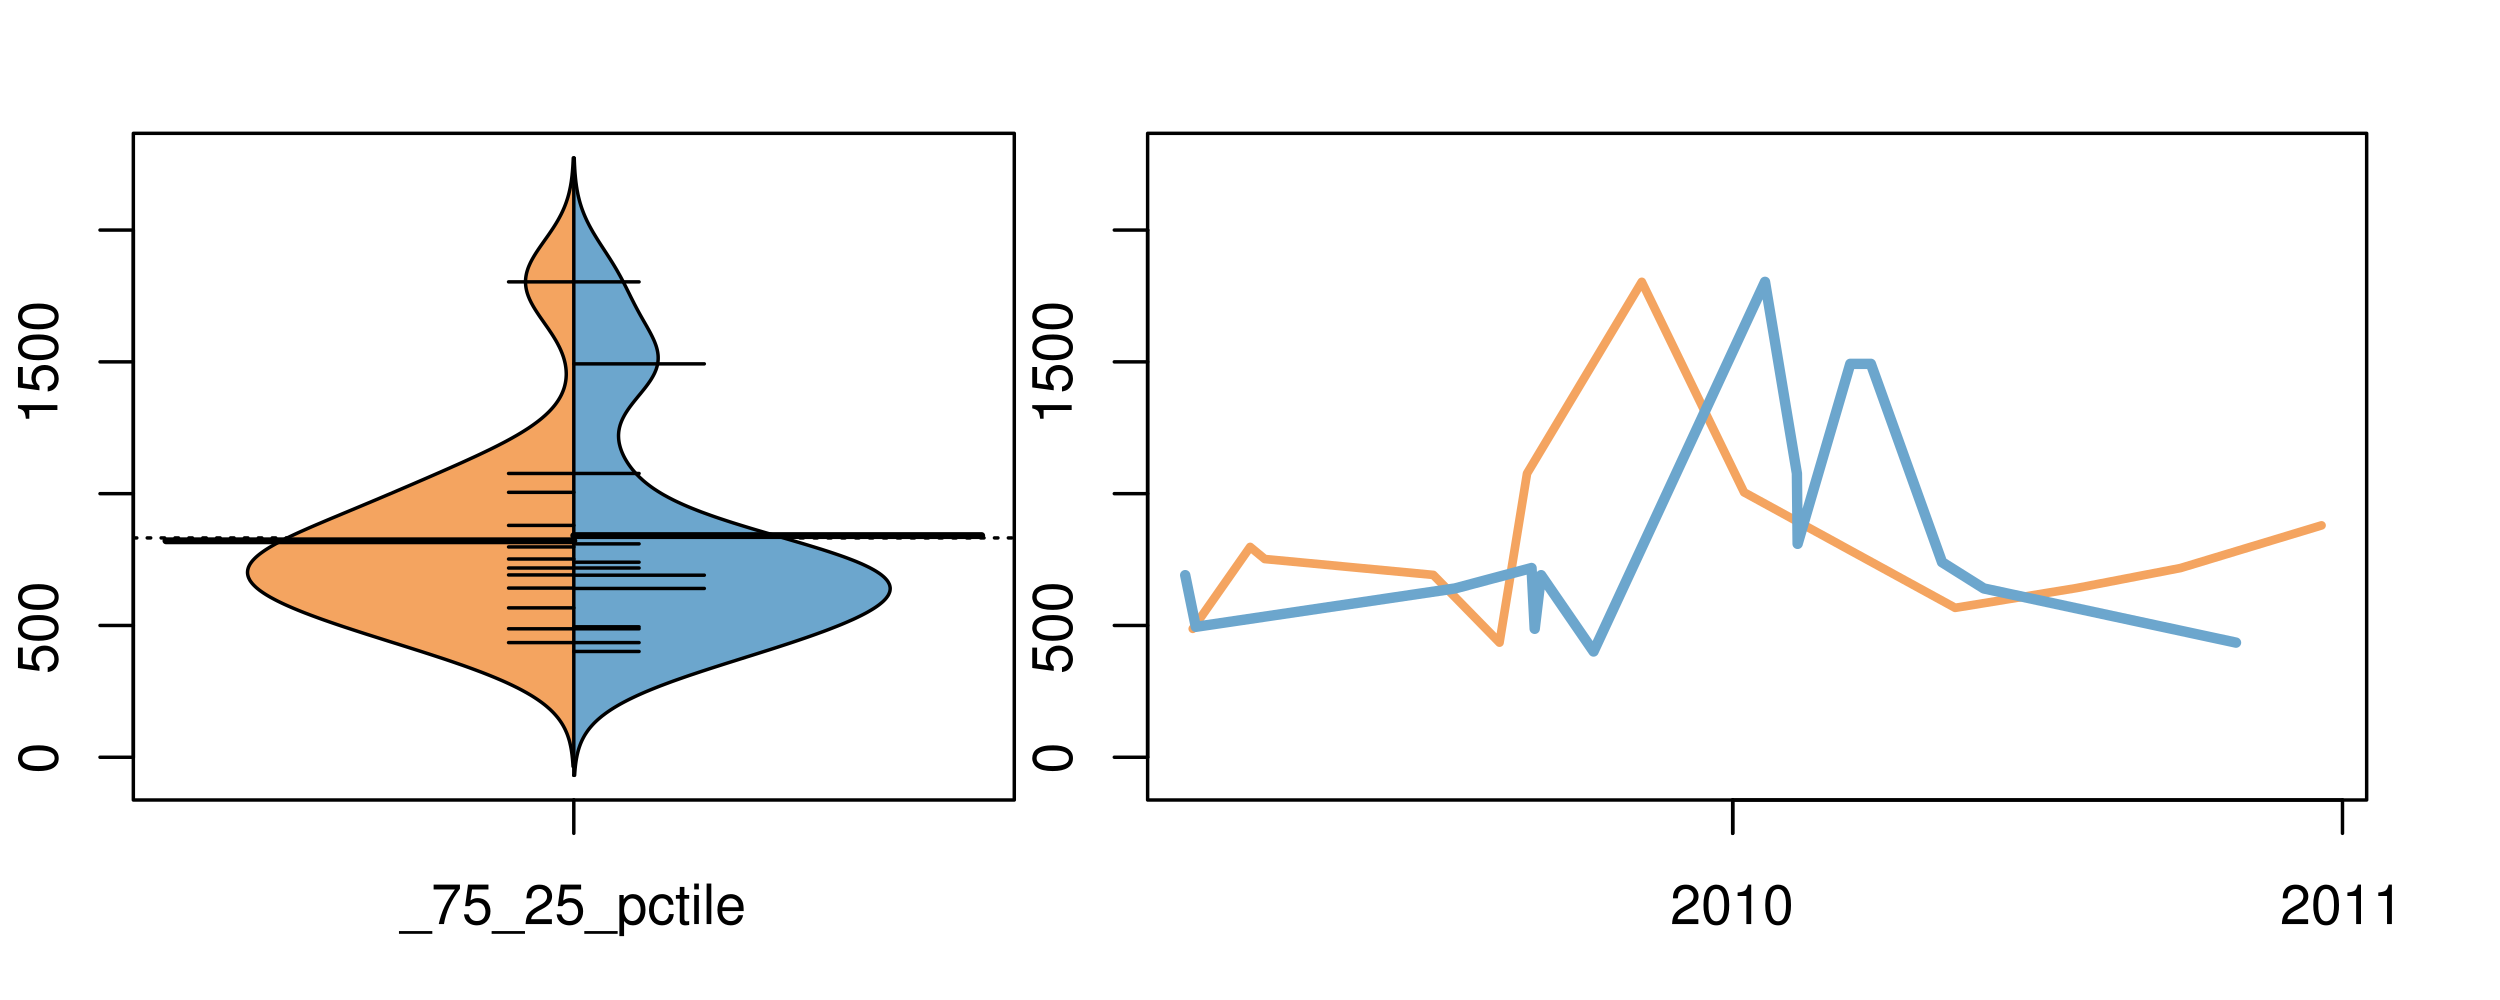 <?xml version="1.0" encoding="UTF-8"?>
<svg xmlns="http://www.w3.org/2000/svg" xmlns:xlink="http://www.w3.org/1999/xlink" width="540pt" height="216pt" viewBox="0 0 540 216" version="1.1">
<defs>
<g>
<symbol overflow="visible" id="glyph0-0">
<path style="stroke:none;" d="M -8.516 -3.297 C -8.516 -2.516 -8.156 -1.781 -7.578 -1.344 C -6.828 -0.797 -5.688 -0.516 -4.109 -0.516 C -1.25 -0.516 0.281 -1.469 0.281 -3.297 C 0.281 -5.094 -1.25 -6.078 -4.047 -6.078 C -5.703 -6.078 -6.797 -5.812 -7.578 -5.25 C -8.172 -4.812 -8.516 -4.109 -8.516 -3.297 Z M -7.578 -3.297 C -7.578 -4.438 -6.422 -5 -4.141 -5 C -1.734 -5 -0.594 -4.453 -0.594 -3.281 C -0.594 -2.156 -1.781 -1.594 -4.109 -1.594 C -6.438 -1.594 -7.578 -2.156 -7.578 -3.297 Z M -7.578 -3.297 "/>
</symbol>
<symbol overflow="visible" id="glyph0-1">
<path style="stroke:none;" d="M -8.516 -5.719 L -8.516 -1.312 L -3.875 -0.688 L -3.875 -1.656 C -4.469 -2.141 -4.672 -2.562 -4.672 -3.219 C -4.672 -4.359 -3.891 -5.078 -2.625 -5.078 C -1.406 -5.078 -0.656 -4.375 -0.656 -3.219 C -0.656 -2.297 -1.125 -1.734 -2.094 -1.469 L -2.094 -0.422 C -1.391 -0.562 -1.062 -0.688 -0.75 -0.938 C -0.094 -1.422 0.281 -2.281 0.281 -3.234 C 0.281 -4.953 -0.969 -6.156 -2.766 -6.156 C -4.453 -6.156 -5.609 -5.047 -5.609 -3.406 C -5.609 -2.812 -5.453 -2.328 -5.094 -1.844 L -7.469 -2.172 L -7.469 -5.719 Z M -8.516 -5.719 "/>
</symbol>
<symbol overflow="visible" id="glyph0-2">
<path style="stroke:none;" d="M -6.062 -3.109 L 0 -3.109 L 0 -4.156 L -8.516 -4.156 L -8.516 -3.469 C -7.203 -3.094 -7.016 -2.859 -6.812 -1.219 L -6.062 -1.219 Z M -6.062 -3.109 "/>
</symbol>
<symbol overflow="visible" id="glyph0-3">
<path style="stroke:none;" d="M -8.75 -5.938 L -8.75 -4.938 L -5.5 -4.938 C -6.125 -4.531 -6.469 -3.859 -6.469 -3.016 C -6.469 -1.375 -5.156 -0.312 -3.156 -0.312 C -1.031 -0.312 0.281 -1.359 0.281 -3.047 C 0.281 -3.906 -0.047 -4.516 -0.828 -5.047 L 0 -5.047 L 0 -5.938 Z M -5.531 -3.188 C -5.531 -4.266 -4.578 -4.938 -3.078 -4.938 C -1.625 -4.938 -0.656 -4.25 -0.656 -3.188 C -0.656 -2.094 -1.625 -1.359 -3.094 -1.359 C -4.562 -1.359 -5.531 -2.094 -5.531 -3.188 Z M -5.531 -3.188 "/>
</symbol>
<symbol overflow="visible" id="glyph0-4">
<path style="stroke:none;" d="M -6.281 -3.094 L -6.281 -2.047 L -7.266 -2.047 C -7.688 -2.047 -7.906 -2.297 -7.906 -2.75 C -7.906 -2.828 -7.906 -2.875 -7.891 -3.094 L -8.719 -3.094 C -8.766 -2.875 -8.781 -2.734 -8.781 -2.531 C -8.781 -1.609 -8.25 -1.062 -7.359 -1.062 L -6.281 -1.062 L -6.281 -0.219 L -5.469 -0.219 L -5.469 -1.062 L 0 -1.062 L 0 -2.047 L -5.469 -2.047 L -5.469 -3.094 Z M -6.281 -3.094 "/>
</symbol>
<symbol overflow="visible" id="glyph0-5">
<path style="stroke:none;" d="M 1.516 -6.938 L 1.516 0.266 L 2.109 0.266 L 2.109 -6.938 Z M 1.516 -6.938 "/>
</symbol>
<symbol overflow="visible" id="glyph0-6">
<path style="stroke:none;" d="M -6.469 -3.266 C -6.469 -1.5 -5.203 -0.438 -3.094 -0.438 C -0.984 -0.438 0.281 -1.484 0.281 -3.281 C 0.281 -5.047 -0.984 -6.125 -3.047 -6.125 C -5.219 -6.125 -6.469 -5.078 -6.469 -3.266 Z M -5.547 -3.281 C -5.547 -4.406 -4.625 -5.078 -3.062 -5.078 C -1.578 -5.078 -0.641 -4.375 -0.641 -3.281 C -0.641 -2.156 -1.578 -1.469 -3.094 -1.469 C -4.609 -1.469 -5.547 -2.156 -5.547 -3.281 Z M -5.547 -3.281 "/>
</symbol>
<symbol overflow="visible" id="glyph0-7">
<path style="stroke:none;" d="M -8.75 -1.828 L -8.75 -0.812 L 0 -0.812 L 0 -1.828 Z M -8.75 -1.828 "/>
</symbol>
<symbol overflow="visible" id="glyph0-8">
<path style="stroke:none;" d="M -1.25 -2.297 L -1.25 -1.047 L 0 -1.047 L 0 -2.297 Z M -1.25 -2.297 "/>
</symbol>
<symbol overflow="visible" id="glyph0-9">
<path style="stroke:none;" d="M -1.047 -6.078 L -1.047 -1.594 C -1.734 -1.703 -2.188 -2.094 -2.797 -3.125 L -3.438 -4.328 C -4.094 -5.516 -4.969 -6.125 -6.016 -6.125 C -6.719 -6.125 -7.375 -5.844 -7.844 -5.344 C -8.297 -4.844 -8.516 -4.219 -8.516 -3.406 C -8.516 -2.328 -8.125 -1.531 -7.406 -1.062 C -6.953 -0.75 -6.422 -0.625 -5.562 -0.594 L -5.562 -1.656 C -6.125 -1.688 -6.484 -1.766 -6.75 -1.906 C -7.266 -2.188 -7.578 -2.734 -7.578 -3.375 C -7.578 -4.328 -6.906 -5.047 -5.984 -5.047 C -5.312 -5.047 -4.734 -4.656 -4.312 -3.906 L -3.688 -2.797 C -2.672 -1.016 -1.875 -0.5 0 -0.406 L 0 -6.078 Z M -1.047 -6.078 "/>
</symbol>
<symbol overflow="visible" id="glyph0-10">
<path style="stroke:none;" d="M 0 -3.422 L -6.281 -5.828 L -6.281 -4.703 L -1.188 -2.922 L -6.281 -1.25 L -6.281 -0.125 L 0 -2.328 Z M 0 -3.422 "/>
</symbol>
<symbol overflow="visible" id="glyph0-11">
<path style="stroke:none;" d="M -0.594 -6.422 C -0.562 -6.312 -0.562 -6.266 -0.562 -6.203 C -0.562 -5.859 -0.75 -5.656 -1.062 -5.656 L -4.75 -5.656 C -5.875 -5.656 -6.469 -4.844 -6.469 -3.297 C -6.469 -2.391 -6.203 -1.625 -5.734 -1.219 C -5.406 -0.922 -5.047 -0.797 -4.422 -0.781 L -4.422 -1.781 C -5.203 -1.875 -5.547 -2.328 -5.547 -3.266 C -5.547 -4.156 -5.203 -4.672 -4.609 -4.672 L -4.344 -4.672 C -3.922 -4.672 -3.75 -4.422 -3.641 -3.625 C -3.469 -2.203 -3.422 -1.984 -3.266 -1.609 C -2.969 -0.875 -2.406 -0.5 -1.578 -0.5 C -0.438 -0.5 0.281 -1.297 0.281 -2.562 C 0.281 -3.359 0 -4 -0.641 -4.703 C -0.016 -4.781 0.281 -5.094 0.281 -5.734 C 0.281 -5.938 0.25 -6.094 0.172 -6.422 Z M -1.984 -4.672 C -1.641 -4.672 -1.438 -4.578 -1.156 -4.266 C -0.797 -3.859 -0.594 -3.375 -0.594 -2.781 C -0.594 -2 -0.969 -1.547 -1.609 -1.547 C -2.266 -1.547 -2.609 -1.984 -2.766 -3.062 C -2.906 -4.109 -2.953 -4.328 -3.109 -4.672 Z M -1.984 -4.672 "/>
</symbol>
<symbol overflow="visible" id="glyph0-12">
<path style="stroke:none;" d="M 0 -5.781 L -6.281 -5.781 L -6.281 -4.781 L -2.719 -4.781 C -1.438 -4.781 -0.594 -4.109 -0.594 -3.078 C -0.594 -2.281 -1.078 -1.781 -1.844 -1.781 L -6.281 -1.781 L -6.281 -0.781 L -1.438 -0.781 C -0.391 -0.781 0.281 -1.562 0.281 -2.781 C 0.281 -3.703 -0.047 -4.297 -0.875 -4.891 L 0 -4.891 Z M 0 -5.781 "/>
</symbol>
<symbol overflow="visible" id="glyph0-13">
<path style="stroke:none;" d="M -2.812 -6.156 C -3.766 -6.156 -4.344 -6.078 -4.812 -5.906 C -5.844 -5.5 -6.469 -4.531 -6.469 -3.359 C -6.469 -1.609 -5.125 -0.484 -3.062 -0.484 C -1 -0.484 0.281 -1.578 0.281 -3.344 C 0.281 -4.781 -0.547 -5.766 -1.906 -6.031 L -1.906 -5.016 C -1.078 -4.734 -0.641 -4.172 -0.641 -3.375 C -0.641 -2.734 -0.938 -2.203 -1.469 -1.859 C -1.828 -1.625 -2.188 -1.531 -2.812 -1.531 Z M -3.625 -1.547 C -4.781 -1.625 -5.547 -2.344 -5.547 -3.344 C -5.547 -4.328 -4.734 -5.094 -3.703 -5.094 C -3.672 -5.094 -3.641 -5.094 -3.625 -5.078 Z M -3.625 -1.547 "/>
</symbol>
<symbol overflow="visible" id="glyph1-0">
<path style="stroke:none;" d="M 6.938 1.516 L -0.266 1.516 L -0.266 2.109 L 6.938 2.109 Z M 6.938 1.516 "/>
</symbol>
<symbol overflow="visible" id="glyph1-1">
<path style="stroke:none;" d="M 6.234 -8.516 L 0.547 -8.516 L 0.547 -7.469 L 5.141 -7.469 C 3.125 -4.578 2.297 -2.797 1.656 0 L 2.781 0 C 3.25 -2.719 4.312 -5.062 6.234 -7.625 Z M 6.234 -8.516 "/>
</symbol>
<symbol overflow="visible" id="glyph1-2">
<path style="stroke:none;" d="M 5.719 -8.516 L 1.312 -8.516 L 0.688 -3.875 L 1.656 -3.875 C 2.141 -4.469 2.562 -4.672 3.219 -4.672 C 4.359 -4.672 5.078 -3.891 5.078 -2.625 C 5.078 -1.406 4.375 -0.656 3.219 -0.656 C 2.297 -0.656 1.734 -1.125 1.469 -2.094 L 0.422 -2.094 C 0.562 -1.391 0.688 -1.062 0.938 -0.75 C 1.422 -0.094 2.281 0.281 3.234 0.281 C 4.953 0.281 6.156 -0.969 6.156 -2.766 C 6.156 -4.453 5.047 -5.609 3.406 -5.609 C 2.812 -5.609 2.328 -5.453 1.844 -5.094 L 2.172 -7.469 L 5.719 -7.469 Z M 5.719 -8.516 "/>
</symbol>
<symbol overflow="visible" id="glyph1-3">
<path style="stroke:none;" d="M 6.078 -1.047 L 1.594 -1.047 C 1.703 -1.734 2.094 -2.188 3.125 -2.797 L 4.328 -3.438 C 5.516 -4.094 6.125 -4.969 6.125 -6.016 C 6.125 -6.719 5.844 -7.375 5.344 -7.844 C 4.844 -8.297 4.219 -8.516 3.406 -8.516 C 2.328 -8.516 1.531 -8.125 1.062 -7.406 C 0.75 -6.953 0.625 -6.422 0.594 -5.562 L 1.656 -5.562 C 1.688 -6.125 1.766 -6.484 1.906 -6.75 C 2.188 -7.266 2.734 -7.578 3.375 -7.578 C 4.328 -7.578 5.047 -6.906 5.047 -5.984 C 5.047 -5.312 4.656 -4.734 3.906 -4.312 L 2.797 -3.688 C 1.016 -2.672 0.5 -1.875 0.406 0 L 6.078 0 Z M 6.078 -1.047 "/>
</symbol>
<symbol overflow="visible" id="glyph1-4">
<path style="stroke:none;" d="M 0.641 2.609 L 1.656 2.609 L 1.656 -0.656 C 2.188 -0.016 2.766 0.281 3.594 0.281 C 5.203 0.281 6.281 -1.031 6.281 -3.031 C 6.281 -5.141 5.25 -6.469 3.578 -6.469 C 2.719 -6.469 2.047 -6.078 1.578 -5.344 L 1.578 -6.281 L 0.641 -6.281 Z M 3.406 -5.531 C 4.516 -5.531 5.234 -4.562 5.234 -3.062 C 5.234 -1.625 4.5 -0.656 3.406 -0.656 C 2.359 -0.656 1.656 -1.625 1.656 -3.094 C 1.656 -4.578 2.359 -5.531 3.406 -5.531 Z M 3.406 -5.531 "/>
</symbol>
<symbol overflow="visible" id="glyph1-5">
<path style="stroke:none;" d="M 5.656 -4.172 C 5.609 -4.781 5.469 -5.188 5.234 -5.531 C 4.797 -6.125 4.047 -6.469 3.172 -6.469 C 1.469 -6.469 0.375 -5.125 0.375 -3.031 C 0.375 -1.016 1.453 0.281 3.156 0.281 C 4.656 0.281 5.609 -0.625 5.719 -2.156 L 4.719 -2.156 C 4.547 -1.156 4.031 -0.641 3.188 -0.641 C 2.078 -0.641 1.422 -1.547 1.422 -3.031 C 1.422 -4.609 2.062 -5.547 3.156 -5.547 C 4 -5.547 4.531 -5.047 4.641 -4.172 Z M 5.656 -4.172 "/>
</symbol>
<symbol overflow="visible" id="glyph1-6">
<path style="stroke:none;" d="M 3.047 -6.281 L 2.016 -6.281 L 2.016 -8.016 L 1.016 -8.016 L 1.016 -6.281 L 0.172 -6.281 L 0.172 -5.469 L 1.016 -5.469 L 1.016 -0.719 C 1.016 -0.078 1.453 0.281 2.234 0.281 C 2.469 0.281 2.719 0.25 3.047 0.188 L 3.047 -0.641 C 2.922 -0.609 2.766 -0.594 2.562 -0.594 C 2.141 -0.594 2.016 -0.719 2.016 -1.156 L 2.016 -5.469 L 3.047 -5.469 Z M 3.047 -6.281 "/>
</symbol>
<symbol overflow="visible" id="glyph1-7">
<path style="stroke:none;" d="M 1.797 -6.281 L 0.797 -6.281 L 0.797 0 L 1.797 0 Z M 1.797 -8.75 L 0.797 -8.75 L 0.797 -7.484 L 1.797 -7.484 Z M 1.797 -8.75 "/>
</symbol>
<symbol overflow="visible" id="glyph1-8">
<path style="stroke:none;" d="M 1.828 -8.75 L 0.812 -8.75 L 0.812 0 L 1.828 0 Z M 1.828 -8.75 "/>
</symbol>
<symbol overflow="visible" id="glyph1-9">
<path style="stroke:none;" d="M 6.156 -2.812 C 6.156 -3.766 6.078 -4.344 5.906 -4.812 C 5.5 -5.844 4.531 -6.469 3.359 -6.469 C 1.609 -6.469 0.484 -5.125 0.484 -3.062 C 0.484 -1 1.578 0.281 3.344 0.281 C 4.781 0.281 5.766 -0.547 6.031 -1.906 L 5.016 -1.906 C 4.734 -1.078 4.172 -0.641 3.375 -0.641 C 2.734 -0.641 2.203 -0.938 1.859 -1.469 C 1.625 -1.828 1.531 -2.188 1.531 -2.812 Z M 1.547 -3.625 C 1.625 -4.781 2.344 -5.547 3.344 -5.547 C 4.328 -5.547 5.094 -4.734 5.094 -3.703 C 5.094 -3.672 5.094 -3.641 5.078 -3.625 Z M 1.547 -3.625 "/>
</symbol>
<symbol overflow="visible" id="glyph1-10">
<path style="stroke:none;" d="M 3.297 -8.516 C 2.516 -8.516 1.781 -8.156 1.344 -7.578 C 0.797 -6.828 0.516 -5.688 0.516 -4.109 C 0.516 -1.25 1.469 0.281 3.297 0.281 C 5.094 0.281 6.078 -1.25 6.078 -4.047 C 6.078 -5.703 5.812 -6.797 5.25 -7.578 C 4.812 -8.172 4.109 -8.516 3.297 -8.516 Z M 3.297 -7.578 C 4.438 -7.578 5 -6.422 5 -4.141 C 5 -1.734 4.453 -0.594 3.281 -0.594 C 2.156 -0.594 1.594 -1.781 1.594 -4.109 C 1.594 -6.438 2.156 -7.578 3.297 -7.578 Z M 3.297 -7.578 "/>
</symbol>
<symbol overflow="visible" id="glyph1-11">
<path style="stroke:none;" d="M 3.109 -6.062 L 3.109 0 L 4.156 0 L 4.156 -8.516 L 3.469 -8.516 C 3.094 -7.203 2.859 -7.016 1.219 -6.812 L 1.219 -6.062 Z M 3.109 -6.062 "/>
</symbol>
</g>
<clipPath id="clip1">
  <path d="M 28.801 28.801 L 220.086 28.801 L 220.086 173.801 L 28.801 173.801 Z M 28.801 28.801 "/>
</clipPath>
<clipPath id="clip2">
  <path d="M 247.887 28.801 L 512.199 28.801 L 512.199 173.801 L 247.887 173.801 Z M 247.887 28.801 "/>
</clipPath>
<clipPath id="clip3">
  <path d="M 233.484 14.398 L 526.598 14.398 L 526.598 188.199 L 233.484 188.199 Z M 233.484 14.398 "/>
</clipPath>
<clipPath id="clip4">
  <path d="M 247.887 28.801 L 512.199 28.801 L 512.199 173.801 L 247.887 173.801 Z M 247.887 28.801 "/>
</clipPath>
</defs>
<g id="surface1016">
<path style="fill:none;stroke-width:0.75;stroke-linecap:round;stroke-linejoin:round;stroke:rgb(0%,0%,0%);stroke-opacity:1;stroke-miterlimit:10;" d="M 28.801 172.801 L 219.086 172.801 L 219.086 28.801 L 28.801 28.801 L 28.801 172.801 "/>
<path style="fill:none;stroke-width:0.75;stroke-linecap:round;stroke-linejoin:round;stroke:rgb(0%,0%,0%);stroke-opacity:1;stroke-miterlimit:10;" d="M 28.801 163.566 L 28.801 49.695 "/>
<path style="fill:none;stroke-width:0.75;stroke-linecap:round;stroke-linejoin:round;stroke:rgb(0%,0%,0%);stroke-opacity:1;stroke-miterlimit:10;" d="M 28.801 163.566 L 21.602 163.566 "/>
<path style="fill:none;stroke-width:0.75;stroke-linecap:round;stroke-linejoin:round;stroke:rgb(0%,0%,0%);stroke-opacity:1;stroke-miterlimit:10;" d="M 28.801 135.098 L 21.602 135.098 "/>
<path style="fill:none;stroke-width:0.75;stroke-linecap:round;stroke-linejoin:round;stroke:rgb(0%,0%,0%);stroke-opacity:1;stroke-miterlimit:10;" d="M 28.801 106.629 L 21.602 106.629 "/>
<path style="fill:none;stroke-width:0.75;stroke-linecap:round;stroke-linejoin:round;stroke:rgb(0%,0%,0%);stroke-opacity:1;stroke-miterlimit:10;" d="M 28.801 78.164 L 21.602 78.164 "/>
<path style="fill:none;stroke-width:0.75;stroke-linecap:round;stroke-linejoin:round;stroke:rgb(0%,0%,0%);stroke-opacity:1;stroke-miterlimit:10;" d="M 28.801 49.695 L 21.602 49.695 "/>
<g style="fill:rgb(0%,0%,0%);fill-opacity:1;">
  <use xlink:href="#glyph0-0" x="12.396" y="167.066"/>
</g>
<g style="fill:rgb(0%,0%,0%);fill-opacity:1;">
  <use xlink:href="#glyph0-1" x="12.396" y="145.598"/>
  <use xlink:href="#glyph0-0" x="12.396" y="138.926"/>
  <use xlink:href="#glyph0-0" x="12.396" y="132.254"/>
</g>
<g style="fill:rgb(0%,0%,0%);fill-opacity:1;">
  <use xlink:href="#glyph0-2" x="12.396" y="91.664"/>
  <use xlink:href="#glyph0-1" x="12.396" y="84.992"/>
  <use xlink:href="#glyph0-0" x="12.396" y="78.32"/>
  <use xlink:href="#glyph0-0" x="12.396" y="71.648"/>
</g>
<path style="fill:none;stroke-width:0.75;stroke-linecap:round;stroke-linejoin:round;stroke:rgb(0%,0%,0%);stroke-opacity:1;stroke-miterlimit:10;" d="M 123.941 172.801 L 123.941 172.801 "/>
<path style="fill:none;stroke-width:0.75;stroke-linecap:round;stroke-linejoin:round;stroke:rgb(0%,0%,0%);stroke-opacity:1;stroke-miterlimit:10;" d="M 123.941 172.801 L 123.941 180 "/>
<g style="fill:rgb(0%,0%,0%);fill-opacity:1;">
  <use xlink:href="#glyph1-0" x="86.441" y="199.596"/>
  <use xlink:href="#glyph1-1" x="93.113" y="199.596"/>
  <use xlink:href="#glyph1-2" x="99.785" y="199.596"/>
  <use xlink:href="#glyph1-0" x="106.457" y="199.596"/>
  <use xlink:href="#glyph1-3" x="113.129" y="199.596"/>
  <use xlink:href="#glyph1-2" x="119.801" y="199.596"/>
  <use xlink:href="#glyph1-0" x="126.473" y="199.596"/>
  <use xlink:href="#glyph1-4" x="133.145" y="199.596"/>
  <use xlink:href="#glyph1-5" x="139.816" y="199.596"/>
  <use xlink:href="#glyph1-6" x="145.816" y="199.596"/>
  <use xlink:href="#glyph1-7" x="149.152" y="199.596"/>
  <use xlink:href="#glyph1-8" x="151.816" y="199.596"/>
  <use xlink:href="#glyph1-9" x="154.48" y="199.596"/>
</g>
<g clip-path="url(#clip1)" clip-rule="nonzero">
<path style="fill:none;stroke-width:0.75;stroke-linecap:round;stroke-linejoin:round;stroke:rgb(0%,0%,0%);stroke-opacity:1;stroke-dasharray:0.75,2.25;stroke-miterlimit:10;" d="M 28.801 116.188 L 219.086 116.188 "/>
<path style=" stroke:none;fill-rule:nonzero;fill:rgb(95.686%,64.314%,37.647%);fill-opacity:1;" d="M 123.941 34.133 L 123.824 34.133 L 123.816 34.391 L 123.793 34.906 L 123.777 35.16 L 123.766 35.418 L 123.734 35.934 L 123.676 36.707 L 123.656 36.961 L 123.633 37.219 L 123.605 37.477 L 123.582 37.734 L 123.555 37.992 L 123.523 38.25 L 123.492 38.504 L 123.387 39.277 L 123.301 39.793 L 123.258 40.047 L 123.211 40.305 L 123.16 40.562 L 123.051 41.078 L 122.992 41.336 L 122.934 41.59 L 122.801 42.105 L 122.73 42.363 L 122.656 42.621 L 122.578 42.879 L 122.496 43.133 L 122.324 43.648 L 122.137 44.164 L 121.934 44.68 L 121.828 44.934 L 121.602 45.449 L 121.484 45.707 L 121.234 46.223 L 121.105 46.477 L 120.832 46.992 L 120.691 47.25 L 120.547 47.508 L 120.398 47.766 L 120.246 48.02 L 120.094 48.277 L 119.773 48.793 L 119.609 49.051 L 119.441 49.309 L 119.273 49.562 L 119.102 49.82 L 118.574 50.594 L 118.395 50.852 L 118.215 51.105 L 118.035 51.363 L 117.668 51.879 L 117.488 52.137 L 117.305 52.395 L 117.125 52.652 L 116.945 52.906 L 116.586 53.422 L 116.234 53.938 L 116.066 54.195 L 115.895 54.449 L 115.73 54.707 L 115.41 55.223 L 115.258 55.48 L 115.109 55.738 L 114.965 55.992 L 114.824 56.25 L 114.691 56.508 L 114.562 56.766 L 114.328 57.281 L 114.219 57.535 L 114.117 57.793 L 114.023 58.051 L 113.938 58.309 L 113.859 58.566 L 113.785 58.824 L 113.723 59.078 L 113.668 59.336 L 113.621 59.594 L 113.582 59.852 L 113.551 60.109 L 113.527 60.367 L 113.516 60.625 L 113.512 60.879 L 113.516 61.137 L 113.531 61.395 L 113.551 61.652 L 113.582 61.91 L 113.621 62.168 L 113.668 62.422 L 113.723 62.68 L 113.785 62.938 L 113.855 63.195 L 113.934 63.453 L 114.023 63.711 L 114.113 63.965 L 114.324 64.48 L 114.438 64.738 L 114.688 65.254 L 114.82 65.508 L 115.102 66.023 L 115.25 66.281 L 115.562 66.797 L 115.723 67.051 L 115.887 67.309 L 116.055 67.566 L 116.398 68.082 L 116.75 68.598 L 116.93 68.852 L 117.828 70.141 L 118.008 70.395 L 118.367 70.91 L 118.543 71.168 L 118.887 71.684 L 119.059 71.938 L 119.227 72.195 L 119.555 72.711 L 119.867 73.227 L 120.02 73.48 L 120.168 73.738 L 120.312 73.996 L 120.453 74.254 L 120.719 74.77 L 120.848 75.023 L 120.969 75.281 L 121.086 75.539 L 121.199 75.797 L 121.41 76.312 L 121.508 76.57 L 121.598 76.824 L 121.688 77.082 L 121.844 77.598 L 121.914 77.855 L 121.977 78.113 L 122.039 78.367 L 122.094 78.625 L 122.141 78.883 L 122.219 79.398 L 122.246 79.656 L 122.273 79.91 L 122.289 80.168 L 122.301 80.426 L 122.309 80.684 L 122.309 80.941 L 122.301 81.199 L 122.285 81.453 L 122.266 81.711 L 122.238 81.969 L 122.207 82.227 L 122.164 82.484 L 122.117 82.742 L 122.062 82.996 L 122 83.254 L 121.934 83.512 L 121.859 83.77 L 121.773 84.027 L 121.68 84.285 L 121.582 84.543 L 121.473 84.797 L 121.359 85.055 L 121.238 85.312 L 121.105 85.57 L 120.965 85.828 L 120.816 86.086 L 120.66 86.34 L 120.496 86.598 L 120.32 86.855 L 120.137 87.113 L 119.945 87.371 L 119.742 87.629 L 119.531 87.883 L 119.312 88.141 L 119.082 88.398 L 118.84 88.656 L 118.594 88.914 L 118.332 89.172 L 118.066 89.426 L 117.789 89.684 L 117.496 89.941 L 117.199 90.199 L 116.895 90.457 L 116.574 90.715 L 116.25 90.969 L 115.91 91.227 L 115.562 91.484 L 115.207 91.742 L 114.84 92 L 114.465 92.258 L 114.082 92.516 L 113.684 92.77 L 113.281 93.027 L 112.867 93.285 L 112.445 93.543 L 112.012 93.801 L 111.574 94.059 L 111.125 94.312 L 110.672 94.57 L 110.207 94.828 L 109.734 95.086 L 109.258 95.344 L 108.77 95.602 L 108.273 95.855 L 107.777 96.113 L 107.27 96.371 L 106.754 96.629 L 106.234 96.887 L 105.711 97.145 L 105.18 97.398 L 104.645 97.656 L 103.559 98.172 L 103.008 98.43 L 102.453 98.688 L 101.898 98.941 L 101.336 99.199 L 100.203 99.715 L 99.633 99.973 L 98.484 100.488 L 97.906 100.742 L 97.328 101 L 96.746 101.258 L 94.988 102.031 L 94.402 102.285 L 93.223 102.801 L 92.629 103.059 L 92.039 103.316 L 91.445 103.574 L 90.852 103.828 L 90.254 104.086 L 89.66 104.344 L 88.465 104.859 L 87.863 105.117 L 87.266 105.371 L 84.859 106.402 L 84.254 106.66 L 83.648 106.914 L 83.043 107.172 L 82.434 107.43 L 81.828 107.688 L 81.219 107.945 L 80.605 108.203 L 79.996 108.461 L 79.383 108.715 L 78.156 109.23 L 76.922 109.746 L 76.309 110.004 L 75.691 110.258 L 75.074 110.516 L 74.453 110.773 L 73.836 111.031 L 73.223 111.289 L 72.605 111.547 L 71.988 111.801 L 70.762 112.316 L 69.543 112.832 L 68.938 113.09 L 68.336 113.344 L 67.141 113.859 L 66.551 114.117 L 65.387 114.633 L 64.816 114.887 L 64.25 115.145 L 63.691 115.402 L 63.141 115.66 L 62.598 115.918 L 62.07 116.176 L 61.547 116.434 L 61.031 116.688 L 60.535 116.945 L 60.047 117.203 L 59.57 117.461 L 59.109 117.719 L 58.66 117.977 L 58.227 118.23 L 57.812 118.488 L 57.406 118.746 L 57.023 119.004 L 56.656 119.262 L 56.301 119.52 L 55.973 119.773 L 55.656 120.031 L 55.359 120.289 L 55.086 120.547 L 54.832 120.805 L 54.594 121.062 L 54.387 121.316 L 54.195 121.574 L 54.02 121.832 L 53.879 122.09 L 53.75 122.348 L 53.645 122.605 L 53.57 122.863 L 53.508 123.117 L 53.477 123.375 L 53.465 123.633 L 53.477 123.891 L 53.512 124.148 L 53.574 124.406 L 53.652 124.66 L 53.762 124.918 L 53.891 125.176 L 54.035 125.434 L 54.219 125.691 L 54.414 125.949 L 54.633 126.203 L 54.879 126.461 L 55.141 126.719 L 55.426 126.977 L 55.738 127.234 L 56.062 127.492 L 56.414 127.746 L 56.785 128.004 L 57.176 128.262 L 57.586 128.52 L 58.016 128.777 L 58.461 129.035 L 58.934 129.289 L 59.418 129.547 L 59.918 129.805 L 60.441 130.062 L 60.977 130.32 L 61.527 130.578 L 62.102 130.836 L 62.684 131.09 L 63.281 131.348 L 63.898 131.605 L 64.523 131.863 L 65.164 132.121 L 65.82 132.379 L 66.484 132.633 L 67.16 132.891 L 67.852 133.148 L 68.551 133.406 L 69.262 133.664 L 69.984 133.922 L 70.711 134.176 L 71.453 134.434 L 72.203 134.691 L 72.957 134.949 L 73.723 135.207 L 74.492 135.465 L 75.27 135.719 L 76.051 135.977 L 76.84 136.234 L 77.633 136.492 L 79.234 137.008 L 80.043 137.262 L 81.66 137.777 L 82.477 138.035 L 83.289 138.293 L 84.105 138.551 L 84.926 138.809 L 85.742 139.062 L 86.559 139.32 L 87.371 139.578 L 88.188 139.836 L 89 140.094 L 89.809 140.352 L 90.613 140.605 L 91.418 140.863 L 93.012 141.379 L 93.801 141.637 L 94.586 141.895 L 95.363 142.148 L 96.137 142.406 L 96.902 142.664 L 97.66 142.922 L 98.41 143.18 L 99.152 143.438 L 99.887 143.691 L 100.609 143.949 L 101.328 144.207 L 102.035 144.465 L 102.727 144.723 L 103.414 144.98 L 104.09 145.234 L 104.75 145.492 L 105.406 145.75 L 106.047 146.008 L 106.676 146.266 L 107.293 146.523 L 107.898 146.781 L 108.488 147.035 L 109.07 147.293 L 109.633 147.551 L 110.188 147.809 L 110.73 148.066 L 111.254 148.324 L 111.77 148.578 L 112.273 148.836 L 112.758 149.094 L 113.23 149.352 L 113.695 149.609 L 114.141 149.867 L 114.574 150.121 L 114.996 150.379 L 115.402 150.637 L 115.797 150.895 L 116.18 151.152 L 116.547 151.41 L 116.902 151.664 L 117.246 151.922 L 117.578 152.18 L 117.898 152.438 L 118.203 152.695 L 118.496 152.953 L 118.785 153.207 L 119.055 153.465 L 119.316 153.723 L 119.566 153.98 L 119.805 154.238 L 120.035 154.496 L 120.254 154.754 L 120.465 155.008 L 120.664 155.266 L 120.855 155.523 L 121.035 155.781 L 121.211 156.039 L 121.375 156.297 L 121.531 156.551 L 121.68 156.809 L 121.82 157.066 L 121.953 157.324 L 122.082 157.582 L 122.199 157.84 L 122.312 158.094 L 122.422 158.352 L 122.523 158.609 L 122.617 158.867 L 122.707 159.125 L 122.793 159.383 L 122.871 159.637 L 122.949 159.895 L 123.02 160.152 L 123.086 160.41 L 123.203 160.926 L 123.258 161.18 L 123.309 161.438 L 123.402 161.953 L 123.48 162.469 L 123.516 162.727 L 123.551 162.98 L 123.582 163.238 L 123.664 164.012 L 123.684 164.27 L 123.707 164.523 L 123.746 165.039 L 123.777 165.555 L 123.941 165.555 Z M 123.941 34.133 "/>
<path style="fill:none;stroke-width:0.75;stroke-linecap:round;stroke-linejoin:round;stroke:rgb(0%,0%,0%);stroke-opacity:1;stroke-miterlimit:10;" d="M 123.941 34.133 L 123.824 34.133 L 123.816 34.391 L 123.793 34.906 L 123.777 35.16 L 123.766 35.418 L 123.734 35.934 L 123.676 36.707 L 123.656 36.961 L 123.633 37.219 L 123.605 37.477 L 123.582 37.734 L 123.555 37.992 L 123.523 38.25 L 123.492 38.504 L 123.387 39.277 L 123.301 39.793 L 123.258 40.047 L 123.211 40.305 L 123.16 40.562 L 123.051 41.078 L 122.992 41.336 L 122.934 41.59 L 122.801 42.105 L 122.73 42.363 L 122.656 42.621 L 122.578 42.879 L 122.496 43.133 L 122.324 43.648 L 122.137 44.164 L 121.934 44.68 L 121.828 44.934 L 121.602 45.449 L 121.484 45.707 L 121.234 46.223 L 121.105 46.477 L 120.832 46.992 L 120.691 47.25 L 120.547 47.508 L 120.398 47.766 L 120.246 48.02 L 120.094 48.277 L 119.773 48.793 L 119.609 49.051 L 119.441 49.309 L 119.273 49.562 L 119.102 49.82 L 118.574 50.594 L 118.395 50.852 L 118.215 51.105 L 118.035 51.363 L 117.668 51.879 L 117.488 52.137 L 117.305 52.395 L 117.125 52.652 L 116.945 52.906 L 116.586 53.422 L 116.234 53.938 L 116.066 54.195 L 115.895 54.449 L 115.73 54.707 L 115.41 55.223 L 115.258 55.48 L 115.109 55.738 L 114.965 55.992 L 114.824 56.25 L 114.691 56.508 L 114.562 56.766 L 114.328 57.281 L 114.219 57.535 L 114.117 57.793 L 114.023 58.051 L 113.938 58.309 L 113.859 58.566 L 113.785 58.824 L 113.723 59.078 L 113.668 59.336 L 113.621 59.594 L 113.582 59.852 L 113.551 60.109 L 113.527 60.367 L 113.516 60.625 L 113.512 60.879 L 113.516 61.137 L 113.531 61.395 L 113.551 61.652 L 113.582 61.91 L 113.621 62.168 L 113.668 62.422 L 113.723 62.68 L 113.785 62.938 L 113.855 63.195 L 113.934 63.453 L 114.023 63.711 L 114.113 63.965 L 114.324 64.48 L 114.438 64.738 L 114.688 65.254 L 114.82 65.508 L 115.102 66.023 L 115.25 66.281 L 115.562 66.797 L 115.723 67.051 L 115.887 67.309 L 116.055 67.566 L 116.398 68.082 L 116.75 68.598 L 116.93 68.852 L 117.828 70.141 L 118.008 70.395 L 118.367 70.91 L 118.543 71.168 L 118.887 71.684 L 119.059 71.938 L 119.227 72.195 L 119.555 72.711 L 119.867 73.227 L 120.02 73.48 L 120.168 73.738 L 120.312 73.996 L 120.453 74.254 L 120.719 74.77 L 120.848 75.023 L 120.969 75.281 L 121.086 75.539 L 121.199 75.797 L 121.41 76.312 L 121.508 76.57 L 121.598 76.824 L 121.688 77.082 L 121.844 77.598 L 121.914 77.855 L 121.977 78.113 L 122.039 78.367 L 122.094 78.625 L 122.141 78.883 L 122.219 79.398 L 122.246 79.656 L 122.273 79.91 L 122.289 80.168 L 122.301 80.426 L 122.309 80.684 L 122.309 80.941 L 122.301 81.199 L 122.285 81.453 L 122.266 81.711 L 122.238 81.969 L 122.207 82.227 L 122.164 82.484 L 122.117 82.742 L 122.062 82.996 L 122 83.254 L 121.934 83.512 L 121.859 83.77 L 121.773 84.027 L 121.68 84.285 L 121.582 84.543 L 121.473 84.797 L 121.359 85.055 L 121.238 85.312 L 121.105 85.57 L 120.965 85.828 L 120.816 86.086 L 120.66 86.34 L 120.496 86.598 L 120.32 86.855 L 120.137 87.113 L 119.945 87.371 L 119.742 87.629 L 119.531 87.883 L 119.312 88.141 L 119.082 88.398 L 118.84 88.656 L 118.594 88.914 L 118.332 89.172 L 118.066 89.426 L 117.789 89.684 L 117.496 89.941 L 117.199 90.199 L 116.895 90.457 L 116.574 90.715 L 116.25 90.969 L 115.91 91.227 L 115.562 91.484 L 115.207 91.742 L 114.84 92 L 114.465 92.258 L 114.082 92.516 L 113.684 92.77 L 113.281 93.027 L 112.867 93.285 L 112.445 93.543 L 112.012 93.801 L 111.574 94.059 L 111.125 94.312 L 110.672 94.57 L 110.207 94.828 L 109.734 95.086 L 109.258 95.344 L 108.77 95.602 L 108.273 95.855 L 107.777 96.113 L 107.27 96.371 L 106.754 96.629 L 106.234 96.887 L 105.711 97.145 L 105.18 97.398 L 104.645 97.656 L 103.559 98.172 L 103.008 98.43 L 102.453 98.688 L 101.898 98.941 L 101.336 99.199 L 100.203 99.715 L 99.633 99.973 L 98.484 100.488 L 97.906 100.742 L 97.328 101 L 96.746 101.258 L 94.988 102.031 L 94.402 102.285 L 93.223 102.801 L 92.629 103.059 L 92.039 103.316 L 91.445 103.574 L 90.852 103.828 L 90.254 104.086 L 89.66 104.344 L 88.465 104.859 L 87.863 105.117 L 87.266 105.371 L 84.859 106.402 L 84.254 106.66 L 83.648 106.914 L 83.043 107.172 L 82.434 107.43 L 81.828 107.688 L 81.219 107.945 L 80.605 108.203 L 79.996 108.461 L 79.383 108.715 L 78.156 109.23 L 76.922 109.746 L 76.309 110.004 L 75.691 110.258 L 75.074 110.516 L 74.453 110.773 L 73.836 111.031 L 73.223 111.289 L 72.605 111.547 L 71.988 111.801 L 70.762 112.316 L 69.543 112.832 L 68.938 113.09 L 68.336 113.344 L 67.141 113.859 L 66.551 114.117 L 65.387 114.633 L 64.816 114.887 L 64.25 115.145 L 63.691 115.402 L 63.141 115.66 L 62.598 115.918 L 62.07 116.176 L 61.547 116.434 L 61.031 116.688 L 60.535 116.945 L 60.047 117.203 L 59.57 117.461 L 59.109 117.719 L 58.66 117.977 L 58.227 118.23 L 57.812 118.488 L 57.406 118.746 L 57.023 119.004 L 56.656 119.262 L 56.301 119.52 L 55.973 119.773 L 55.656 120.031 L 55.359 120.289 L 55.086 120.547 L 54.832 120.805 L 54.594 121.062 L 54.387 121.316 L 54.195 121.574 L 54.02 121.832 L 53.879 122.09 L 53.75 122.348 L 53.645 122.605 L 53.57 122.863 L 53.508 123.117 L 53.477 123.375 L 53.465 123.633 L 53.477 123.891 L 53.512 124.148 L 53.574 124.406 L 53.652 124.66 L 53.762 124.918 L 53.891 125.176 L 54.035 125.434 L 54.219 125.691 L 54.414 125.949 L 54.633 126.203 L 54.879 126.461 L 55.141 126.719 L 55.426 126.977 L 55.738 127.234 L 56.062 127.492 L 56.414 127.746 L 56.785 128.004 L 57.176 128.262 L 57.586 128.52 L 58.016 128.777 L 58.461 129.035 L 58.934 129.289 L 59.418 129.547 L 59.918 129.805 L 60.441 130.062 L 60.977 130.32 L 61.527 130.578 L 62.102 130.836 L 62.684 131.09 L 63.281 131.348 L 63.898 131.605 L 64.523 131.863 L 65.164 132.121 L 65.82 132.379 L 66.484 132.633 L 67.16 132.891 L 67.852 133.148 L 68.551 133.406 L 69.262 133.664 L 69.984 133.922 L 70.711 134.176 L 71.453 134.434 L 72.203 134.691 L 72.957 134.949 L 73.723 135.207 L 74.492 135.465 L 75.27 135.719 L 76.051 135.977 L 76.84 136.234 L 77.633 136.492 L 79.234 137.008 L 80.043 137.262 L 81.66 137.777 L 82.477 138.035 L 83.289 138.293 L 84.105 138.551 L 84.926 138.809 L 85.742 139.062 L 86.559 139.32 L 87.371 139.578 L 88.188 139.836 L 89 140.094 L 89.809 140.352 L 90.613 140.605 L 91.418 140.863 L 93.012 141.379 L 93.801 141.637 L 94.586 141.895 L 95.363 142.148 L 96.137 142.406 L 96.902 142.664 L 97.66 142.922 L 98.41 143.18 L 99.152 143.438 L 99.887 143.691 L 100.609 143.949 L 101.328 144.207 L 102.035 144.465 L 102.727 144.723 L 103.414 144.98 L 104.09 145.234 L 104.75 145.492 L 105.406 145.75 L 106.047 146.008 L 106.676 146.266 L 107.293 146.523 L 107.898 146.781 L 108.488 147.035 L 109.07 147.293 L 109.633 147.551 L 110.188 147.809 L 110.73 148.066 L 111.254 148.324 L 111.77 148.578 L 112.273 148.836 L 112.758 149.094 L 113.23 149.352 L 113.695 149.609 L 114.141 149.867 L 114.574 150.121 L 114.996 150.379 L 115.402 150.637 L 115.797 150.895 L 116.18 151.152 L 116.547 151.41 L 116.902 151.664 L 117.246 151.922 L 117.578 152.18 L 117.898 152.438 L 118.203 152.695 L 118.496 152.953 L 118.785 153.207 L 119.055 153.465 L 119.316 153.723 L 119.566 153.98 L 119.805 154.238 L 120.035 154.496 L 120.254 154.754 L 120.465 155.008 L 120.664 155.266 L 120.855 155.523 L 121.035 155.781 L 121.211 156.039 L 121.375 156.297 L 121.531 156.551 L 121.68 156.809 L 121.82 157.066 L 121.953 157.324 L 122.082 157.582 L 122.199 157.84 L 122.312 158.094 L 122.422 158.352 L 122.523 158.609 L 122.617 158.867 L 122.707 159.125 L 122.793 159.383 L 122.871 159.637 L 122.949 159.895 L 123.02 160.152 L 123.086 160.41 L 123.203 160.926 L 123.258 161.18 L 123.309 161.438 L 123.402 161.953 L 123.48 162.469 L 123.516 162.727 L 123.551 162.98 L 123.582 163.238 L 123.664 164.012 L 123.684 164.27 L 123.707 164.523 L 123.746 165.039 L 123.777 165.555 L 123.941 165.555 "/>
<path style=" stroke:none;fill-rule:nonzero;fill:rgb(42.353%,65.098%,80.392%);fill-opacity:1;" d="M 123.941 167.465 L 124.113 167.465 L 124.133 167.207 L 124.148 166.945 L 124.168 166.684 L 124.191 166.422 L 124.211 166.16 L 124.238 165.902 L 124.293 165.379 L 124.324 165.117 L 124.359 164.855 L 124.395 164.598 L 124.434 164.336 L 124.52 163.812 L 124.57 163.555 L 124.621 163.293 L 124.676 163.031 L 124.801 162.508 L 124.867 162.25 L 124.941 161.988 L 125.02 161.727 L 125.102 161.465 L 125.191 161.203 L 125.285 160.945 L 125.383 160.684 L 125.492 160.422 L 125.605 160.16 L 125.723 159.898 L 125.852 159.641 L 125.984 159.379 L 126.129 159.117 L 126.277 158.855 L 126.438 158.594 L 126.605 158.336 L 126.781 158.074 L 126.965 157.812 L 127.16 157.551 L 127.367 157.289 L 127.582 157.031 L 127.809 156.77 L 128.047 156.508 L 128.293 156.246 L 128.555 155.984 L 128.824 155.727 L 129.105 155.465 L 129.406 155.203 L 129.715 154.941 L 130.031 154.68 L 130.371 154.422 L 130.719 154.16 L 131.078 153.898 L 131.457 153.637 L 131.844 153.375 L 132.246 153.117 L 132.664 152.855 L 133.098 152.594 L 133.543 152.332 L 134.004 152.07 L 134.477 151.812 L 134.969 151.551 L 135.473 151.289 L 135.992 151.027 L 136.527 150.766 L 137.074 150.508 L 137.633 150.246 L 138.215 149.984 L 138.805 149.723 L 139.406 149.461 L 140.027 149.203 L 140.656 148.941 L 141.301 148.68 L 141.961 148.418 L 142.629 148.156 L 143.309 147.898 L 144.008 147.637 L 144.711 147.375 L 145.426 147.113 L 146.156 146.852 L 146.895 146.594 L 147.641 146.332 L 148.398 146.07 L 149.16 145.809 L 149.938 145.551 L 150.719 145.289 L 151.504 145.027 L 152.301 144.766 L 153.102 144.504 L 153.906 144.246 L 154.719 143.984 L 156.352 143.461 L 157.176 143.199 L 158 142.941 L 161.312 141.895 L 162.141 141.637 L 163.797 141.113 L 164.617 140.852 L 165.441 140.59 L 166.258 140.332 L 167.883 139.809 L 168.688 139.547 L 169.488 139.285 L 170.281 139.027 L 171.07 138.766 L 172.625 138.242 L 173.391 137.98 L 174.145 137.723 L 174.898 137.461 L 175.637 137.199 L 176.367 136.938 L 177.086 136.676 L 177.797 136.418 L 178.496 136.156 L 179.184 135.895 L 179.855 135.633 L 180.523 135.371 L 181.172 135.113 L 181.809 134.852 L 182.434 134.59 L 183.043 134.328 L 183.637 134.066 L 184.223 133.809 L 184.785 133.547 L 185.332 133.285 L 185.867 133.023 L 186.379 132.762 L 186.875 132.504 L 187.359 132.242 L 187.812 131.98 L 188.254 131.719 L 188.68 131.457 L 189.078 131.199 L 189.457 130.938 L 189.82 130.676 L 190.152 130.414 L 190.469 130.152 L 190.758 129.895 L 191.023 129.633 L 191.27 129.371 L 191.484 129.109 L 191.676 128.848 L 191.848 128.59 L 191.984 128.328 L 192.094 128.066 L 192.188 127.805 L 192.242 127.547 L 192.27 127.285 L 192.281 127.023 L 192.246 126.762 L 192.191 126.5 L 192.113 126.242 L 191.988 125.98 L 191.848 125.719 L 191.676 125.457 L 191.465 125.195 L 191.234 124.938 L 190.973 124.676 L 190.672 124.414 L 190.352 124.152 L 189.996 123.891 L 189.609 123.633 L 189.199 123.371 L 188.758 123.109 L 188.285 122.848 L 187.793 122.586 L 187.266 122.328 L 186.715 122.066 L 186.145 121.805 L 185.535 121.543 L 184.91 121.281 L 184.266 121.023 L 183.586 120.762 L 182.891 120.5 L 182.18 120.238 L 181.438 119.977 L 180.684 119.719 L 179.914 119.457 L 179.121 119.195 L 178.316 118.934 L 177.5 118.672 L 176.664 118.414 L 175.82 118.152 L 174.965 117.891 L 174.102 117.629 L 173.23 117.367 L 172.352 117.109 L 170.578 116.586 L 169.684 116.324 L 168.793 116.062 L 167.898 115.805 L 167.004 115.543 L 165.223 115.02 L 164.336 114.758 L 163.457 114.5 L 162.582 114.238 L 161.719 113.977 L 160.859 113.715 L 160.012 113.453 L 159.176 113.195 L 158.344 112.934 L 157.527 112.672 L 156.727 112.41 L 155.934 112.148 L 155.16 111.891 L 154.398 111.629 L 153.648 111.367 L 152.918 111.105 L 152.199 110.844 L 151.496 110.586 L 150.812 110.324 L 150.148 110.062 L 149.492 109.801 L 148.859 109.543 L 148.242 109.281 L 147.641 109.02 L 147.059 108.758 L 146.492 108.496 L 145.941 108.238 L 145.41 107.977 L 144.895 107.715 L 144.391 107.453 L 143.91 107.191 L 143.441 106.934 L 142.988 106.672 L 142.555 106.41 L 142.129 106.148 L 141.723 105.887 L 141.328 105.629 L 140.945 105.367 L 140.582 105.105 L 140.23 104.844 L 139.887 104.582 L 139.559 104.324 L 139.242 104.062 L 138.934 103.801 L 138.645 103.539 L 138.359 103.277 L 138.086 103.02 L 137.824 102.758 L 137.57 102.496 L 137.324 102.234 L 137.094 101.973 L 136.867 101.715 L 136.648 101.453 L 136.441 101.191 L 136.238 100.93 L 136.043 100.668 L 135.859 100.41 L 135.68 100.148 L 135.508 99.887 L 135.188 99.363 L 135.039 99.105 L 134.898 98.844 L 134.762 98.582 L 134.633 98.32 L 134.516 98.059 L 134.398 97.801 L 134.293 97.539 L 134.195 97.277 L 134.102 97.016 L 134.016 96.754 L 133.941 96.496 L 133.871 96.234 L 133.809 95.973 L 133.754 95.711 L 133.707 95.449 L 133.672 95.191 L 133.641 94.93 L 133.621 94.668 L 133.609 94.406 L 133.602 94.145 L 133.605 93.887 L 133.621 93.625 L 133.641 93.363 L 133.672 93.102 L 133.715 92.84 L 133.762 92.582 L 133.82 92.32 L 133.887 92.059 L 133.961 91.797 L 134.047 91.539 L 134.141 91.277 L 134.242 91.016 L 134.352 90.754 L 134.473 90.492 L 134.598 90.234 L 134.734 89.973 L 134.875 89.711 L 135.027 89.449 L 135.184 89.188 L 135.348 88.93 L 135.52 88.668 L 135.695 88.406 L 135.879 88.145 L 136.066 87.883 L 136.258 87.625 L 136.656 87.102 L 137.07 86.578 L 137.281 86.32 L 137.703 85.797 L 138.133 85.273 L 138.348 85.016 L 138.98 84.23 L 139.188 83.969 L 139.391 83.711 L 139.59 83.449 L 139.785 83.188 L 139.977 82.926 L 140.16 82.664 L 140.34 82.406 L 140.516 82.145 L 140.68 81.883 L 140.84 81.621 L 140.992 81.359 L 141.133 81.102 L 141.27 80.84 L 141.398 80.578 L 141.512 80.316 L 141.621 80.055 L 141.723 79.797 L 141.809 79.535 L 141.887 79.273 L 141.961 79.012 L 142.016 78.75 L 142.066 78.492 L 142.109 78.23 L 142.137 77.969 L 142.156 77.707 L 142.164 77.445 L 142.164 77.188 L 142.156 76.926 L 142.137 76.664 L 142.105 76.402 L 142.07 76.141 L 142.023 75.883 L 141.969 75.621 L 141.906 75.359 L 141.836 75.098 L 141.758 74.836 L 141.672 74.578 L 141.578 74.316 L 141.48 74.055 L 141.375 73.793 L 141.266 73.531 L 141.148 73.273 L 141.027 73.012 L 140.902 72.75 L 140.773 72.488 L 140.641 72.23 L 140.508 71.969 L 140.227 71.445 L 140.082 71.184 L 139.938 70.926 L 139.793 70.664 L 139.348 69.879 L 139.199 69.621 L 139.047 69.359 L 138.602 68.574 L 138.457 68.316 L 138.309 68.055 L 138.02 67.531 L 137.879 67.27 L 137.738 67.012 L 137.457 66.488 L 137.184 65.965 L 137.047 65.707 L 136.516 64.66 L 136.387 64.402 L 136.254 64.141 L 135.867 63.355 L 135.738 63.098 L 135.609 62.836 L 135.477 62.574 L 135.219 62.051 L 135.086 61.793 L 134.688 61.008 L 134.551 60.746 L 134.414 60.488 L 134.277 60.227 L 133.996 59.703 L 133.852 59.441 L 133.707 59.184 L 133.562 58.922 L 133.266 58.398 L 133.113 58.137 L 132.961 57.879 L 132.648 57.355 L 132.328 56.832 L 132.168 56.574 L 131.676 55.789 L 131.508 55.527 L 131.34 55.27 L 130.836 54.484 L 130.664 54.227 L 130.496 53.965 L 130.324 53.703 L 130.156 53.441 L 129.984 53.18 L 129.816 52.922 L 129.312 52.137 L 129.148 51.875 L 128.984 51.617 L 128.504 50.832 L 128.348 50.57 L 128.191 50.312 L 128.039 50.051 L 127.742 49.527 L 127.598 49.266 L 127.457 49.008 L 127.316 48.746 L 127.18 48.484 L 127.047 48.223 L 126.918 47.961 L 126.789 47.703 L 126.547 47.18 L 126.43 46.918 L 126.316 46.656 L 126.207 46.398 L 126.098 46.137 L 125.895 45.613 L 125.797 45.352 L 125.703 45.094 L 125.613 44.832 L 125.527 44.57 L 125.363 44.047 L 125.285 43.789 L 125.211 43.527 L 125.141 43.266 L 125.008 42.742 L 124.945 42.484 L 124.828 41.961 L 124.727 41.438 L 124.676 41.18 L 124.629 40.918 L 124.543 40.395 L 124.504 40.133 L 124.469 39.875 L 124.398 39.352 L 124.367 39.09 L 124.34 38.828 L 124.312 38.57 L 124.285 38.309 L 124.215 37.523 L 124.195 37.266 L 124.176 37.004 L 124.16 36.742 L 124.141 36.48 L 124.129 36.223 L 124.098 35.699 L 124.074 35.176 L 124.062 34.918 L 124.047 34.395 L 124.035 34.133 L 123.941 34.133 Z M 123.941 167.465 "/>
<path style="fill:none;stroke-width:0.75;stroke-linecap:round;stroke-linejoin:round;stroke:rgb(0%,0%,0%);stroke-opacity:1;stroke-miterlimit:10;" d="M 123.941 167.465 L 124.113 167.465 L 124.133 167.207 L 124.148 166.945 L 124.168 166.684 L 124.191 166.422 L 124.211 166.16 L 124.238 165.902 L 124.293 165.379 L 124.324 165.117 L 124.359 164.855 L 124.395 164.598 L 124.434 164.336 L 124.52 163.812 L 124.57 163.555 L 124.621 163.293 L 124.676 163.031 L 124.801 162.508 L 124.867 162.25 L 124.941 161.988 L 125.02 161.727 L 125.102 161.465 L 125.191 161.203 L 125.285 160.945 L 125.383 160.684 L 125.492 160.422 L 125.605 160.16 L 125.723 159.898 L 125.852 159.641 L 125.984 159.379 L 126.129 159.117 L 126.277 158.855 L 126.438 158.594 L 126.605 158.336 L 126.781 158.074 L 126.965 157.812 L 127.16 157.551 L 127.367 157.289 L 127.582 157.031 L 127.809 156.77 L 128.047 156.508 L 128.293 156.246 L 128.555 155.984 L 128.824 155.727 L 129.105 155.465 L 129.406 155.203 L 129.715 154.941 L 130.031 154.68 L 130.371 154.422 L 130.719 154.16 L 131.078 153.898 L 131.457 153.637 L 131.844 153.375 L 132.246 153.117 L 132.664 152.855 L 133.098 152.594 L 133.543 152.332 L 134.004 152.07 L 134.477 151.812 L 134.969 151.551 L 135.473 151.289 L 135.992 151.027 L 136.527 150.766 L 137.074 150.508 L 137.633 150.246 L 138.215 149.984 L 138.805 149.723 L 139.406 149.461 L 140.027 149.203 L 140.656 148.941 L 141.301 148.68 L 141.961 148.418 L 142.629 148.156 L 143.309 147.898 L 144.008 147.637 L 144.711 147.375 L 145.426 147.113 L 146.156 146.852 L 146.895 146.594 L 147.641 146.332 L 148.398 146.07 L 149.16 145.809 L 149.938 145.551 L 150.719 145.289 L 151.504 145.027 L 152.301 144.766 L 153.102 144.504 L 153.906 144.246 L 154.719 143.984 L 156.352 143.461 L 157.176 143.199 L 158 142.941 L 161.312 141.895 L 162.141 141.637 L 163.797 141.113 L 164.617 140.852 L 165.441 140.59 L 166.258 140.332 L 167.883 139.809 L 168.688 139.547 L 169.488 139.285 L 170.281 139.027 L 171.07 138.766 L 172.625 138.242 L 173.391 137.98 L 174.145 137.723 L 174.898 137.461 L 175.637 137.199 L 176.367 136.938 L 177.086 136.676 L 177.797 136.418 L 178.496 136.156 L 179.184 135.895 L 179.855 135.633 L 180.523 135.371 L 181.172 135.113 L 181.809 134.852 L 182.434 134.59 L 183.043 134.328 L 183.637 134.066 L 184.223 133.809 L 184.785 133.547 L 185.332 133.285 L 185.867 133.023 L 186.379 132.762 L 186.875 132.504 L 187.359 132.242 L 187.812 131.98 L 188.254 131.719 L 188.68 131.457 L 189.078 131.199 L 189.457 130.938 L 189.82 130.676 L 190.152 130.414 L 190.469 130.152 L 190.758 129.895 L 191.023 129.633 L 191.27 129.371 L 191.484 129.109 L 191.676 128.848 L 191.848 128.59 L 191.984 128.328 L 192.094 128.066 L 192.188 127.805 L 192.242 127.547 L 192.27 127.285 L 192.281 127.023 L 192.246 126.762 L 192.191 126.5 L 192.113 126.242 L 191.988 125.98 L 191.848 125.719 L 191.676 125.457 L 191.465 125.195 L 191.234 124.938 L 190.973 124.676 L 190.672 124.414 L 190.352 124.152 L 189.996 123.891 L 189.609 123.633 L 189.199 123.371 L 188.758 123.109 L 188.285 122.848 L 187.793 122.586 L 187.266 122.328 L 186.715 122.066 L 186.145 121.805 L 185.535 121.543 L 184.91 121.281 L 184.266 121.023 L 183.586 120.762 L 182.891 120.5 L 182.18 120.238 L 181.438 119.977 L 180.684 119.719 L 179.914 119.457 L 179.121 119.195 L 178.316 118.934 L 177.5 118.672 L 176.664 118.414 L 175.82 118.152 L 174.965 117.891 L 174.102 117.629 L 173.23 117.367 L 172.352 117.109 L 170.578 116.586 L 169.684 116.324 L 168.793 116.062 L 167.898 115.805 L 167.004 115.543 L 165.223 115.02 L 164.336 114.758 L 163.457 114.5 L 162.582 114.238 L 161.719 113.977 L 160.859 113.715 L 160.012 113.453 L 159.176 113.195 L 158.344 112.934 L 157.527 112.672 L 156.727 112.41 L 155.934 112.148 L 155.16 111.891 L 154.398 111.629 L 153.648 111.367 L 152.918 111.105 L 152.199 110.844 L 151.496 110.586 L 150.812 110.324 L 150.148 110.062 L 149.492 109.801 L 148.859 109.543 L 148.242 109.281 L 147.641 109.02 L 147.059 108.758 L 146.492 108.496 L 145.941 108.238 L 145.41 107.977 L 144.895 107.715 L 144.391 107.453 L 143.91 107.191 L 143.441 106.934 L 142.988 106.672 L 142.555 106.41 L 142.129 106.148 L 141.723 105.887 L 141.328 105.629 L 140.945 105.367 L 140.582 105.105 L 140.23 104.844 L 139.887 104.582 L 139.559 104.324 L 139.242 104.062 L 138.934 103.801 L 138.645 103.539 L 138.359 103.277 L 138.086 103.02 L 137.824 102.758 L 137.57 102.496 L 137.324 102.234 L 137.094 101.973 L 136.867 101.715 L 136.648 101.453 L 136.441 101.191 L 136.238 100.93 L 136.043 100.668 L 135.859 100.41 L 135.68 100.148 L 135.508 99.887 L 135.188 99.363 L 135.039 99.105 L 134.898 98.844 L 134.762 98.582 L 134.633 98.32 L 134.516 98.059 L 134.398 97.801 L 134.293 97.539 L 134.195 97.277 L 134.102 97.016 L 134.016 96.754 L 133.941 96.496 L 133.871 96.234 L 133.809 95.973 L 133.754 95.711 L 133.707 95.449 L 133.672 95.191 L 133.641 94.93 L 133.621 94.668 L 133.609 94.406 L 133.602 94.145 L 133.605 93.887 L 133.621 93.625 L 133.641 93.363 L 133.672 93.102 L 133.715 92.84 L 133.762 92.582 L 133.82 92.32 L 133.887 92.059 L 133.961 91.797 L 134.047 91.539 L 134.141 91.277 L 134.242 91.016 L 134.352 90.754 L 134.473 90.492 L 134.598 90.234 L 134.734 89.973 L 134.875 89.711 L 135.027 89.449 L 135.184 89.188 L 135.348 88.93 L 135.52 88.668 L 135.695 88.406 L 135.879 88.145 L 136.066 87.883 L 136.258 87.625 L 136.656 87.102 L 137.07 86.578 L 137.281 86.32 L 137.703 85.797 L 138.133 85.273 L 138.348 85.016 L 138.98 84.23 L 139.188 83.969 L 139.391 83.711 L 139.59 83.449 L 139.785 83.188 L 139.977 82.926 L 140.16 82.664 L 140.34 82.406 L 140.516 82.145 L 140.68 81.883 L 140.84 81.621 L 140.992 81.359 L 141.133 81.102 L 141.27 80.84 L 141.398 80.578 L 141.512 80.316 L 141.621 80.055 L 141.723 79.797 L 141.809 79.535 L 141.887 79.273 L 141.961 79.012 L 142.016 78.75 L 142.066 78.492 L 142.109 78.23 L 142.137 77.969 L 142.156 77.707 L 142.164 77.445 L 142.164 77.188 L 142.156 76.926 L 142.137 76.664 L 142.105 76.402 L 142.07 76.141 L 142.023 75.883 L 141.969 75.621 L 141.906 75.359 L 141.836 75.098 L 141.758 74.836 L 141.672 74.578 L 141.578 74.316 L 141.48 74.055 L 141.375 73.793 L 141.266 73.531 L 141.148 73.273 L 141.027 73.012 L 140.902 72.75 L 140.773 72.488 L 140.641 72.23 L 140.508 71.969 L 140.227 71.445 L 140.082 71.184 L 139.938 70.926 L 139.793 70.664 L 139.348 69.879 L 139.199 69.621 L 139.047 69.359 L 138.602 68.574 L 138.457 68.316 L 138.309 68.055 L 138.02 67.531 L 137.879 67.27 L 137.738 67.012 L 137.457 66.488 L 137.184 65.965 L 137.047 65.707 L 136.516 64.66 L 136.387 64.402 L 136.254 64.141 L 135.867 63.355 L 135.738 63.098 L 135.609 62.836 L 135.477 62.574 L 135.219 62.051 L 135.086 61.793 L 134.688 61.008 L 134.551 60.746 L 134.414 60.488 L 134.277 60.227 L 133.996 59.703 L 133.852 59.441 L 133.707 59.184 L 133.562 58.922 L 133.266 58.398 L 133.113 58.137 L 132.961 57.879 L 132.648 57.355 L 132.328 56.832 L 132.168 56.574 L 131.676 55.789 L 131.508 55.527 L 131.34 55.27 L 130.836 54.484 L 130.664 54.227 L 130.496 53.965 L 130.324 53.703 L 130.156 53.441 L 129.984 53.18 L 129.816 52.922 L 129.312 52.137 L 129.148 51.875 L 128.984 51.617 L 128.504 50.832 L 128.348 50.57 L 128.191 50.312 L 128.039 50.051 L 127.742 49.527 L 127.598 49.266 L 127.457 49.008 L 127.316 48.746 L 127.18 48.484 L 127.047 48.223 L 126.918 47.961 L 126.789 47.703 L 126.547 47.18 L 126.43 46.918 L 126.316 46.656 L 126.207 46.398 L 126.098 46.137 L 125.895 45.613 L 125.797 45.352 L 125.703 45.094 L 125.613 44.832 L 125.527 44.57 L 125.363 44.047 L 125.285 43.789 L 125.211 43.527 L 125.141 43.266 L 125.008 42.742 L 124.945 42.484 L 124.828 41.961 L 124.727 41.438 L 124.676 41.18 L 124.629 40.918 L 124.543 40.395 L 124.504 40.133 L 124.469 39.875 L 124.398 39.352 L 124.367 39.09 L 124.34 38.828 L 124.312 38.57 L 124.285 38.309 L 124.215 37.523 L 124.195 37.266 L 124.176 37.004 L 124.16 36.742 L 124.141 36.48 L 124.129 36.223 L 124.098 35.699 L 124.074 35.176 L 124.062 34.918 L 124.047 34.395 L 124.035 34.133 L 123.941 34.133 "/>
<path style="fill:none;stroke-width:1.5;stroke-linecap:round;stroke-linejoin:round;stroke:rgb(0%,0%,0%);stroke-opacity:1;stroke-miterlimit:10;" d="M 35.848 116.809 L 123.941 116.809 "/>
<path style="fill:none;stroke-width:1.5;stroke-linecap:round;stroke-linejoin:round;stroke:rgb(0%,0%,0%);stroke-opacity:1;stroke-miterlimit:10;" d="M 123.941 115.691 L 212.039 115.691 "/>
<path style="fill:none;stroke-width:0.75;stroke-linecap:round;stroke-linejoin:round;stroke:rgb(0%,0%,0%);stroke-opacity:1;stroke-miterlimit:10;" d="M 109.848 138.805 L 123.941 138.805 "/>
<path style="fill:none;stroke-width:0.75;stroke-linecap:round;stroke-linejoin:round;stroke:rgb(0%,0%,0%);stroke-opacity:1;stroke-miterlimit:10;" d="M 109.848 135.82 L 123.941 135.82 "/>
<path style="fill:none;stroke-width:0.75;stroke-linecap:round;stroke-linejoin:round;stroke:rgb(0%,0%,0%);stroke-opacity:1;stroke-miterlimit:10;" d="M 109.848 131.293 L 123.941 131.293 "/>
<path style="fill:none;stroke-width:0.75;stroke-linecap:round;stroke-linejoin:round;stroke:rgb(0%,0%,0%);stroke-opacity:1;stroke-miterlimit:10;" d="M 109.848 127.02 L 123.941 127.02 "/>
<path style="fill:none;stroke-width:0.75;stroke-linecap:round;stroke-linejoin:round;stroke:rgb(0%,0%,0%);stroke-opacity:1;stroke-miterlimit:10;" d="M 109.848 124.184 L 123.941 124.184 "/>
<path style="fill:none;stroke-width:0.75;stroke-linecap:round;stroke-linejoin:round;stroke:rgb(0%,0%,0%);stroke-opacity:1;stroke-miterlimit:10;" d="M 109.848 122.691 L 123.941 122.691 "/>
<path style="fill:none;stroke-width:0.75;stroke-linecap:round;stroke-linejoin:round;stroke:rgb(0%,0%,0%);stroke-opacity:1;stroke-miterlimit:10;" d="M 109.848 120.75 L 123.941 120.75 "/>
<path style="fill:none;stroke-width:0.75;stroke-linecap:round;stroke-linejoin:round;stroke:rgb(0%,0%,0%);stroke-opacity:1;stroke-miterlimit:10;" d="M 109.848 118.141 L 123.941 118.141 "/>
<path style="fill:none;stroke-width:0.75;stroke-linecap:round;stroke-linejoin:round;stroke:rgb(0%,0%,0%);stroke-opacity:1;stroke-miterlimit:10;" d="M 109.848 113.484 L 123.941 113.484 "/>
<path style="fill:none;stroke-width:0.75;stroke-linecap:round;stroke-linejoin:round;stroke:rgb(0%,0%,0%);stroke-opacity:1;stroke-miterlimit:10;" d="M 109.848 106.344 L 123.941 106.344 "/>
<path style="fill:none;stroke-width:0.75;stroke-linecap:round;stroke-linejoin:round;stroke:rgb(0%,0%,0%);stroke-opacity:1;stroke-miterlimit:10;" d="M 109.848 102.27 L 123.941 102.27 "/>
<path style="fill:none;stroke-width:0.75;stroke-linecap:round;stroke-linejoin:round;stroke:rgb(0%,0%,0%);stroke-opacity:1;stroke-miterlimit:10;" d="M 109.848 60.883 L 123.941 60.883 "/>
<path style="fill:none;stroke-width:0.75;stroke-linecap:round;stroke-linejoin:round;stroke:rgb(0%,0%,0%);stroke-opacity:1;stroke-miterlimit:10;" d="M 123.941 140.719 L 138.039 140.719 "/>
<path style="fill:none;stroke-width:0.75;stroke-linecap:round;stroke-linejoin:round;stroke:rgb(0%,0%,0%);stroke-opacity:1;stroke-miterlimit:10;" d="M 123.941 138.805 L 138.039 138.805 "/>
<path style="fill:none;stroke-width:0.75;stroke-linecap:round;stroke-linejoin:round;stroke:rgb(0%,0%,0%);stroke-opacity:1;stroke-miterlimit:10;" d="M 123.941 135.82 L 138.039 135.82 "/>
<path style="fill:none;stroke-width:0.75;stroke-linecap:round;stroke-linejoin:round;stroke:rgb(0%,0%,0%);stroke-opacity:1;stroke-miterlimit:10;" d="M 123.941 135.395 L 138.039 135.395 "/>
<path style="fill:none;stroke-width:0.75;stroke-linecap:round;stroke-linejoin:round;stroke:rgb(0%,0%,0%);stroke-opacity:1;stroke-miterlimit:10;" d="M 123.941 127.105 L 152.133 127.105 "/>
<path style="fill:none;stroke-width:0.75;stroke-linecap:round;stroke-linejoin:round;stroke:rgb(0%,0%,0%);stroke-opacity:1;stroke-miterlimit:10;" d="M 123.941 124.238 L 152.133 124.238 "/>
<path style="fill:none;stroke-width:0.75;stroke-linecap:round;stroke-linejoin:round;stroke:rgb(0%,0%,0%);stroke-opacity:1;stroke-miterlimit:10;" d="M 123.941 122.691 L 138.039 122.691 "/>
<path style="fill:none;stroke-width:0.75;stroke-linecap:round;stroke-linejoin:round;stroke:rgb(0%,0%,0%);stroke-opacity:1;stroke-miterlimit:10;" d="M 123.941 121.434 L 138.039 121.434 "/>
<path style="fill:none;stroke-width:0.75;stroke-linecap:round;stroke-linejoin:round;stroke:rgb(0%,0%,0%);stroke-opacity:1;stroke-miterlimit:10;" d="M 123.941 117.469 L 138.039 117.469 "/>
<path style="fill:none;stroke-width:0.75;stroke-linecap:round;stroke-linejoin:round;stroke:rgb(0%,0%,0%);stroke-opacity:1;stroke-miterlimit:10;" d="M 123.941 102.27 L 138.039 102.27 "/>
<path style="fill:none;stroke-width:0.75;stroke-linecap:round;stroke-linejoin:round;stroke:rgb(0%,0%,0%);stroke-opacity:1;stroke-miterlimit:10;" d="M 123.941 78.59 L 152.133 78.59 "/>
<path style="fill:none;stroke-width:0.75;stroke-linecap:round;stroke-linejoin:round;stroke:rgb(0%,0%,0%);stroke-opacity:1;stroke-miterlimit:10;" d="M 123.941 60.883 L 138.039 60.883 "/>
<path style="fill:none;stroke-width:0.75;stroke-linecap:round;stroke-linejoin:round;stroke:rgb(0%,0%,0%);stroke-opacity:1;stroke-miterlimit:10;" d="M 123.941 167.465 L 123.941 34.133 "/>
</g>
<g clip-path="url(#clip2)" clip-rule="nonzero">
<path style="fill:none;stroke-width:1.875;stroke-linecap:round;stroke-linejoin:round;stroke:rgb(95.686%,64.314%,37.647%);stroke-opacity:1;stroke-miterlimit:10;" d="M 257.637 135.82 L 270.035 118.141 L 273.188 120.75 L 309.594 124.184 L 323.895 138.805 L 329.84 102.27 L 354.625 60.883 L 376.723 106.344 L 422.312 131.293 L 448.543 127.02 L 471.012 122.691 L 501.449 113.484 "/>
</g>
<path style="fill:none;stroke-width:0.75;stroke-linecap:round;stroke-linejoin:round;stroke:rgb(0%,0%,0%);stroke-opacity:1;stroke-miterlimit:10;" d="M 374.262 172.801 L 505.977 172.801 "/>
<path style="fill:none;stroke-width:0.75;stroke-linecap:round;stroke-linejoin:round;stroke:rgb(0%,0%,0%);stroke-opacity:1;stroke-miterlimit:10;" d="M 374.262 172.801 L 374.262 180 "/>
<path style="fill:none;stroke-width:0.75;stroke-linecap:round;stroke-linejoin:round;stroke:rgb(0%,0%,0%);stroke-opacity:1;stroke-miterlimit:10;" d="M 374.262 172.801 L 374.262 180 "/>
<path style="fill:none;stroke-width:0.75;stroke-linecap:round;stroke-linejoin:round;stroke:rgb(0%,0%,0%);stroke-opacity:1;stroke-miterlimit:10;" d="M 505.977 172.801 L 505.977 180 "/>
<g style="fill:rgb(0%,0%,0%);fill-opacity:1;">
  <use xlink:href="#glyph1-3" x="360.762" y="199.596"/>
  <use xlink:href="#glyph1-10" x="367.434" y="199.596"/>
  <use xlink:href="#glyph1-11" x="374.105" y="199.596"/>
  <use xlink:href="#glyph1-10" x="380.777" y="199.596"/>
</g>
<g style="fill:rgb(0%,0%,0%);fill-opacity:1;">
  <use xlink:href="#glyph1-3" x="492.477" y="199.596"/>
  <use xlink:href="#glyph1-10" x="499.148" y="199.596"/>
  <use xlink:href="#glyph1-11" x="505.82" y="199.596"/>
  <use xlink:href="#glyph1-11" x="512.492" y="199.596"/>
</g>
<path style="fill:none;stroke-width:0.75;stroke-linecap:round;stroke-linejoin:round;stroke:rgb(0%,0%,0%);stroke-opacity:1;stroke-miterlimit:10;" d="M 247.887 163.566 L 247.887 49.695 "/>
<path style="fill:none;stroke-width:0.75;stroke-linecap:round;stroke-linejoin:round;stroke:rgb(0%,0%,0%);stroke-opacity:1;stroke-miterlimit:10;" d="M 247.887 163.566 L 240.688 163.566 "/>
<path style="fill:none;stroke-width:0.75;stroke-linecap:round;stroke-linejoin:round;stroke:rgb(0%,0%,0%);stroke-opacity:1;stroke-miterlimit:10;" d="M 247.887 135.098 L 240.688 135.098 "/>
<path style="fill:none;stroke-width:0.75;stroke-linecap:round;stroke-linejoin:round;stroke:rgb(0%,0%,0%);stroke-opacity:1;stroke-miterlimit:10;" d="M 247.887 106.629 L 240.688 106.629 "/>
<path style="fill:none;stroke-width:0.75;stroke-linecap:round;stroke-linejoin:round;stroke:rgb(0%,0%,0%);stroke-opacity:1;stroke-miterlimit:10;" d="M 247.887 78.164 L 240.688 78.164 "/>
<path style="fill:none;stroke-width:0.75;stroke-linecap:round;stroke-linejoin:round;stroke:rgb(0%,0%,0%);stroke-opacity:1;stroke-miterlimit:10;" d="M 247.887 49.695 L 240.688 49.695 "/>
<g style="fill:rgb(0%,0%,0%);fill-opacity:1;">
  <use xlink:href="#glyph0-0" x="231.482" y="167.066"/>
</g>
<g style="fill:rgb(0%,0%,0%);fill-opacity:1;">
  <use xlink:href="#glyph0-1" x="231.482" y="145.598"/>
  <use xlink:href="#glyph0-0" x="231.482" y="138.926"/>
  <use xlink:href="#glyph0-0" x="231.482" y="132.254"/>
</g>
<g style="fill:rgb(0%,0%,0%);fill-opacity:1;">
  <use xlink:href="#glyph0-2" x="231.482" y="91.664"/>
  <use xlink:href="#glyph0-1" x="231.482" y="84.992"/>
  <use xlink:href="#glyph0-0" x="231.482" y="78.32"/>
  <use xlink:href="#glyph0-0" x="231.482" y="71.648"/>
</g>
<path style="fill:none;stroke-width:0.75;stroke-linecap:round;stroke-linejoin:round;stroke:rgb(0%,0%,0%);stroke-opacity:1;stroke-miterlimit:10;" d="M 247.887 172.801 L 511.199 172.801 L 511.199 28.801 L 247.887 28.801 L 247.887 172.801 "/>
<g clip-path="url(#clip3)" clip-rule="nonzero">
<g style="fill:rgb(0%,0%,0%);fill-opacity:1;">
  <use xlink:href="#glyph0-3" x="202.682" y="138.301"/>
  <use xlink:href="#glyph0-4" x="202.682" y="131.629"/>
  <use xlink:href="#glyph0-5" x="202.682" y="128.293"/>
  <use xlink:href="#glyph0-6" x="202.682" y="121.621"/>
  <use xlink:href="#glyph0-7" x="202.682" y="114.949"/>
  <use xlink:href="#glyph0-3" x="202.682" y="112.285"/>
  <use xlink:href="#glyph0-8" x="202.682" y="105.613"/>
  <use xlink:href="#glyph0-9" x="202.682" y="102.277"/>
  <use xlink:href="#glyph0-8" x="202.682" y="95.605"/>
  <use xlink:href="#glyph0-10" x="202.682" y="92.27"/>
  <use xlink:href="#glyph0-11" x="202.682" y="86.27"/>
  <use xlink:href="#glyph0-7" x="202.682" y="79.598"/>
  <use xlink:href="#glyph0-12" x="202.682" y="76.934"/>
  <use xlink:href="#glyph0-13" x="202.682" y="70.262"/>
</g>
</g>
<g clip-path="url(#clip4)" clip-rule="nonzero">
<path style="fill:none;stroke-width:2.25;stroke-linecap:round;stroke-linejoin:round;stroke:rgb(42.353%,65.098%,80.392%);stroke-opacity:1;stroke-miterlimit:10;" d="M 256.004 124.238 L 258.293 135.395 L 314.258 127.105 L 330.812 122.691 L 331.496 135.82 L 332.875 124.238 L 344.207 140.719 L 381.242 60.883 L 388.133 102.27 L 388.289 117.469 L 399.664 78.59 L 404.102 78.59 L 419.48 121.434 L 428.504 127.105 L 482.973 138.805 "/>
</g>
</g>
</svg>
